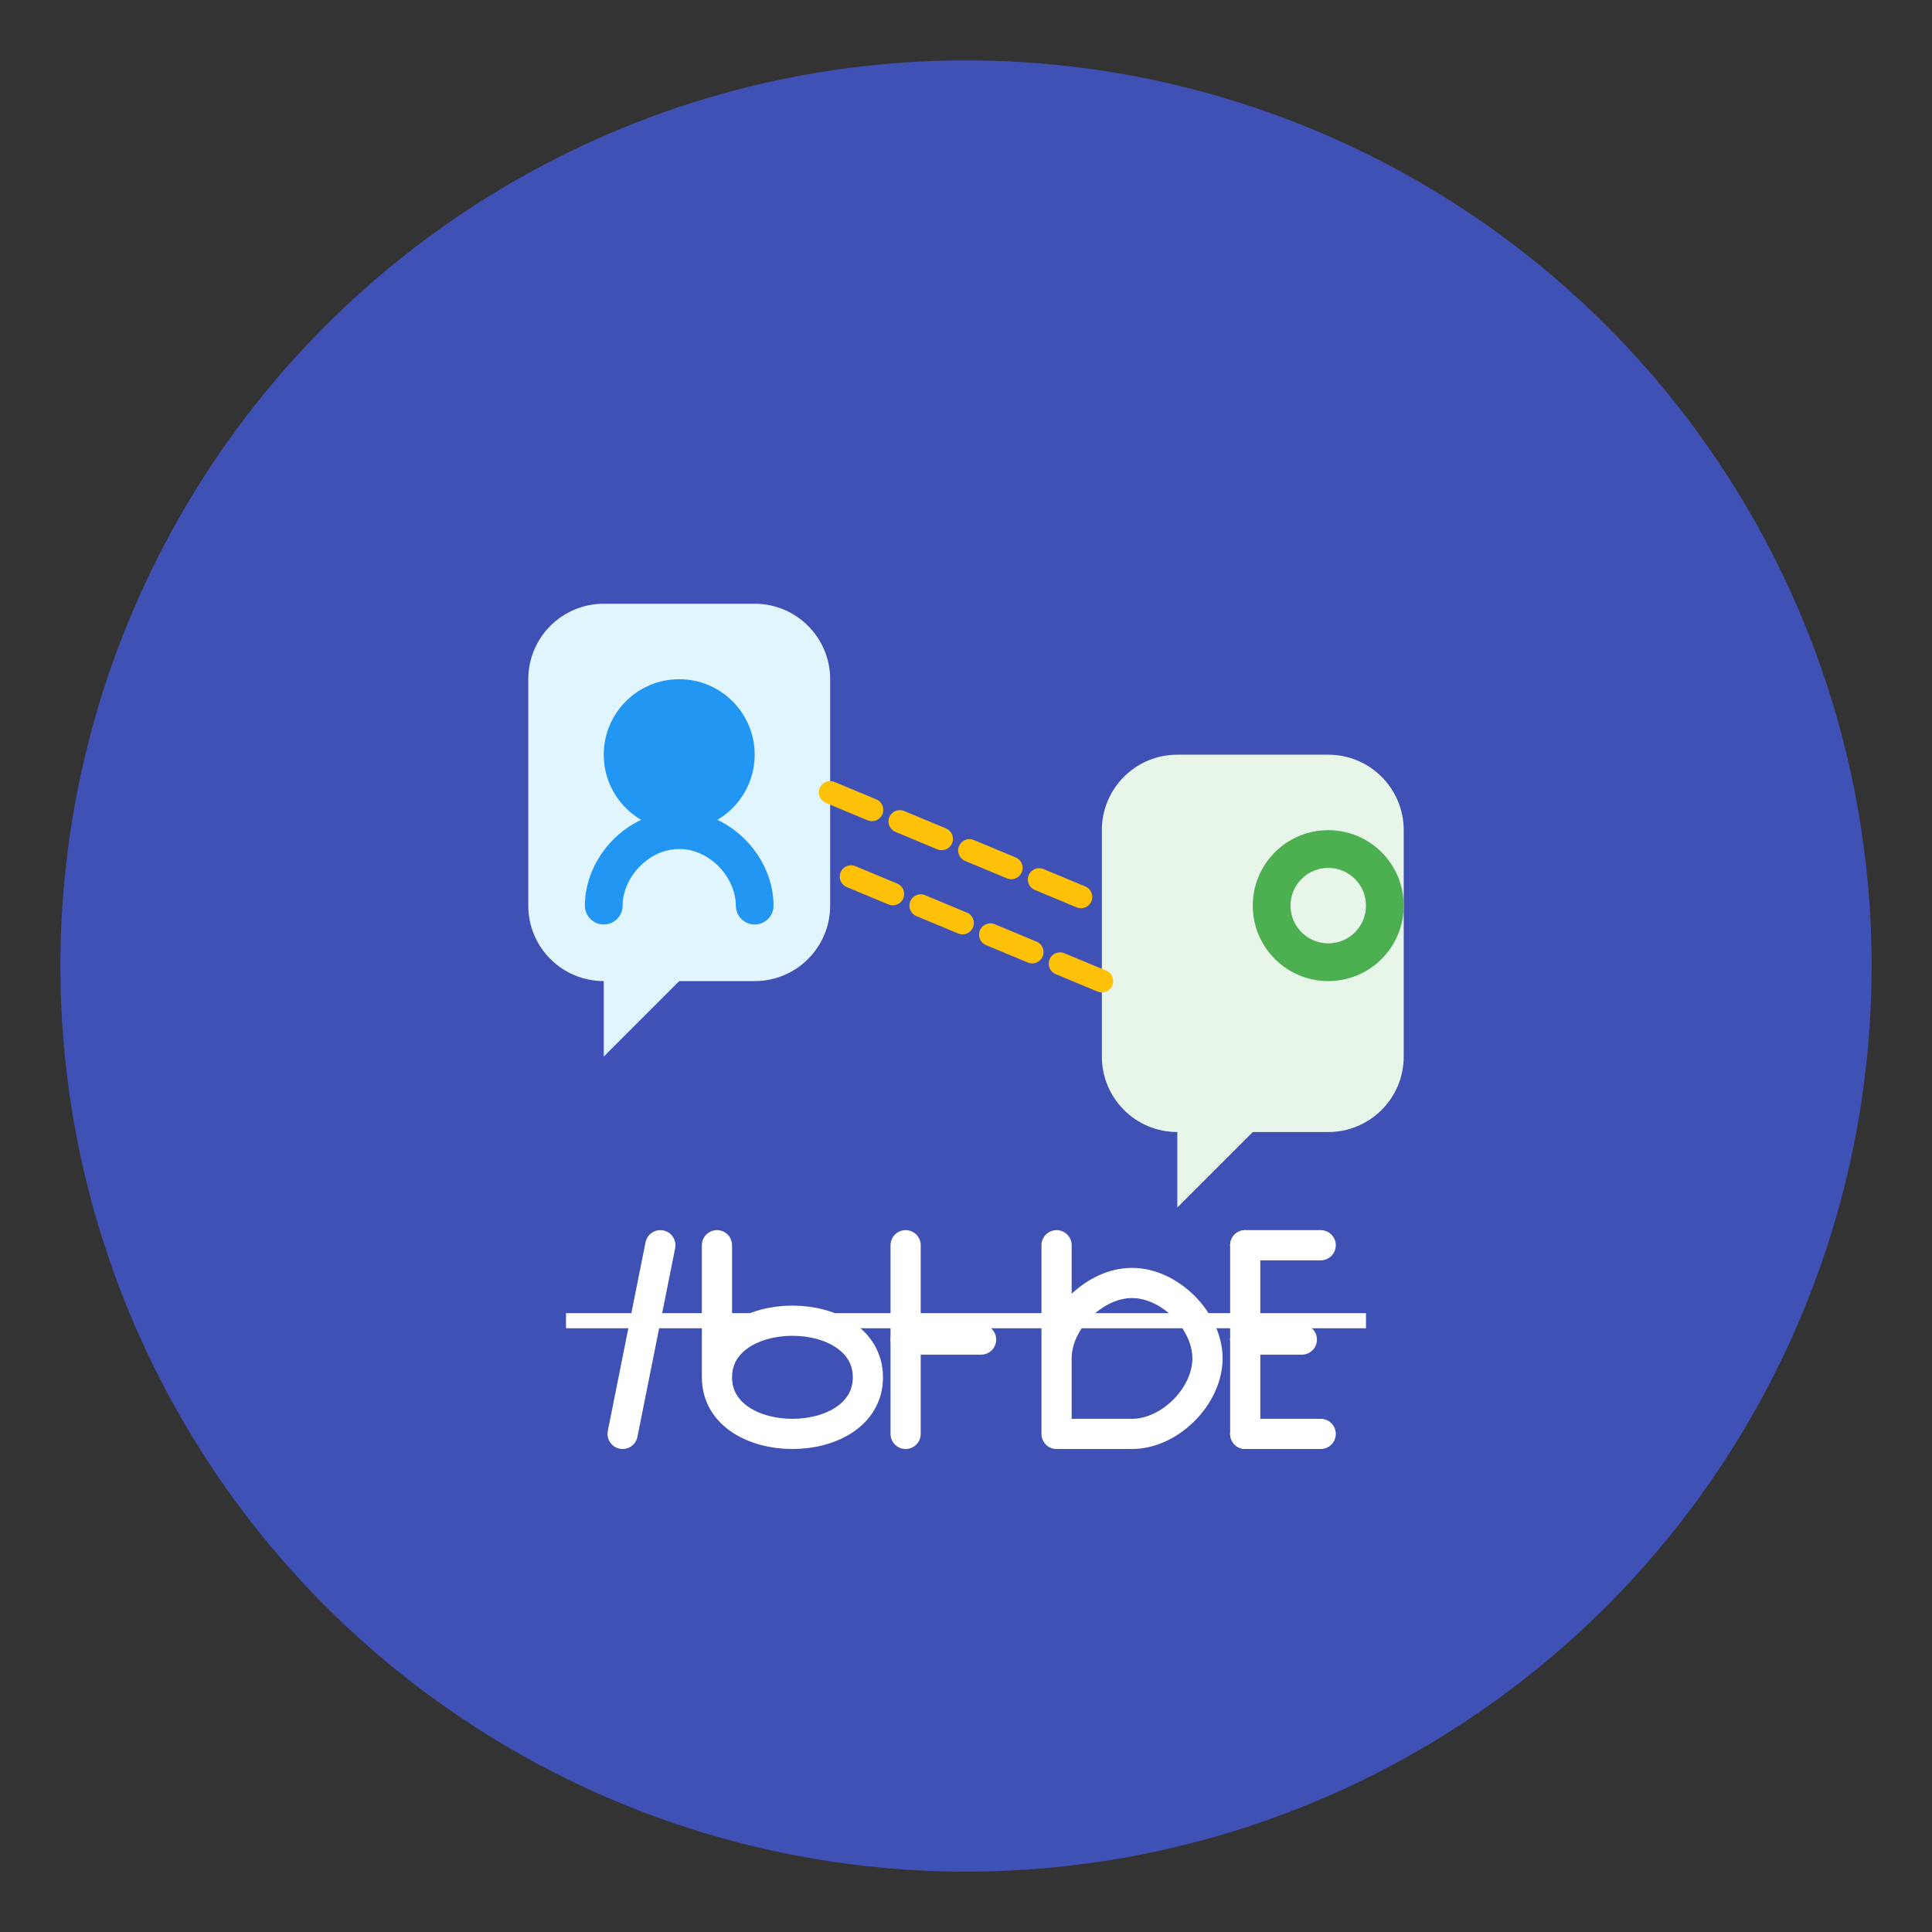 <?xml version="1.0" encoding="UTF-8" standalone="no"?>
<svg width="512" height="512" viewBox="0 0 512 512" fill="none" xmlns="http://www.w3.org/2000/svg">
  <rect x="0" y="0" width="512" height="512" fill="#333333" stroke="none"/>
  <!-- Background Circle -->
  <circle cx="256" cy="256" r="240" fill="#3F51B5" />
  
  <!-- Speech Bubble Left (User) -->
  <path d="M140 180C140 168.954 148.954 160 160 160H200C211.046 160 220 168.954 220 180V240C220 251.046 211.046 260 200 260H180L160 280V260C148.954 260 140 251.046 140 240V180Z" fill="#E1F5FE" />
  
  <!-- Speech Bubble Right (AI) -->
  <path d="M292 220C292 208.954 300.954 200 312 200H352C363.046 200 372 208.954 372 220V280C372 291.046 363.046 300 352 300H332L312 320V300C300.954 300 292 291.046 292 280V220Z" fill="#E8F5E9" />
  
  <!-- Brain Icon (AI) -->
  <path d="M332 240C332 228.954 340.954 220 352 220C363.046 220 372 228.954 372 240C372 251.046 363.046 260 352 260C340.954 260 332 251.046 332 240Z" fill="#4CAF50" />
  <path d="M342 240C342 234.477 346.477 230 352 230C357.523 230 362 234.477 362 240C362 245.523 357.523 250 352 250C346.477 250 342 245.523 342 240Z" fill="#E8F5E9" />
  
  <!-- Person Icon (User) -->
  <circle cx="180" cy="200" r="20" fill="#2196F3" />
  <path d="M160 240C160 229.954 168.954 220 180 220C191.046 220 200 229.954 200 240" stroke="#2196F3" stroke-width="10" stroke-linecap="round" />
  
  <!-- Connection Lines -->
  <path d="M220 210L292 240" stroke="#FFC107" stroke-width="6" stroke-linecap="round" stroke-dasharray="12 8" />
  <path d="M292 260L220 230" stroke="#FFC107" stroke-width="6" stroke-linecap="round" stroke-dasharray="12 8" />
  
  <!-- Text "ArguMentor" -->
  <path d="M150 350H362" stroke="#FFFFFF" stroke-width="4" />
  <path d="M175 330L165 380" stroke="#FFFFFF" stroke-width="8" stroke-linecap="round" />
  <path d="M190 330C190 330 190 355 190 365C190 375 200 380 210 380C220 380 230 375 230 365C230 355 220 350 210 350C200 350 190 355 190 365" stroke="#FFFFFF" stroke-width="8" stroke-linecap="round" stroke-linejoin="round" />
  <path d="M240 330V380" stroke="#FFFFFF" stroke-width="8" stroke-linecap="round" />
  <path d="M240 355H260" stroke="#FFFFFF" stroke-width="8" stroke-linecap="round" />
  <path d="M280 330V380C280 380 290 380 300 380C310 380 320 370 320 360C320 350 310 340 300 340C290 340 280 350 280 360" stroke="#FFFFFF" stroke-width="8" stroke-linecap="round" stroke-linejoin="round" />
  <path d="M330 330V380" stroke="#FFFFFF" stroke-width="8" stroke-linecap="round" />
  <path d="M330 330H350" stroke="#FFFFFF" stroke-width="8" stroke-linecap="round" />
  <path d="M330 355H345" stroke="#FFFFFF" stroke-width="8" stroke-linecap="round" />
  <path d="M330 380H350" stroke="#FFFFFF" stroke-width="8" stroke-linecap="round" />
</svg>
